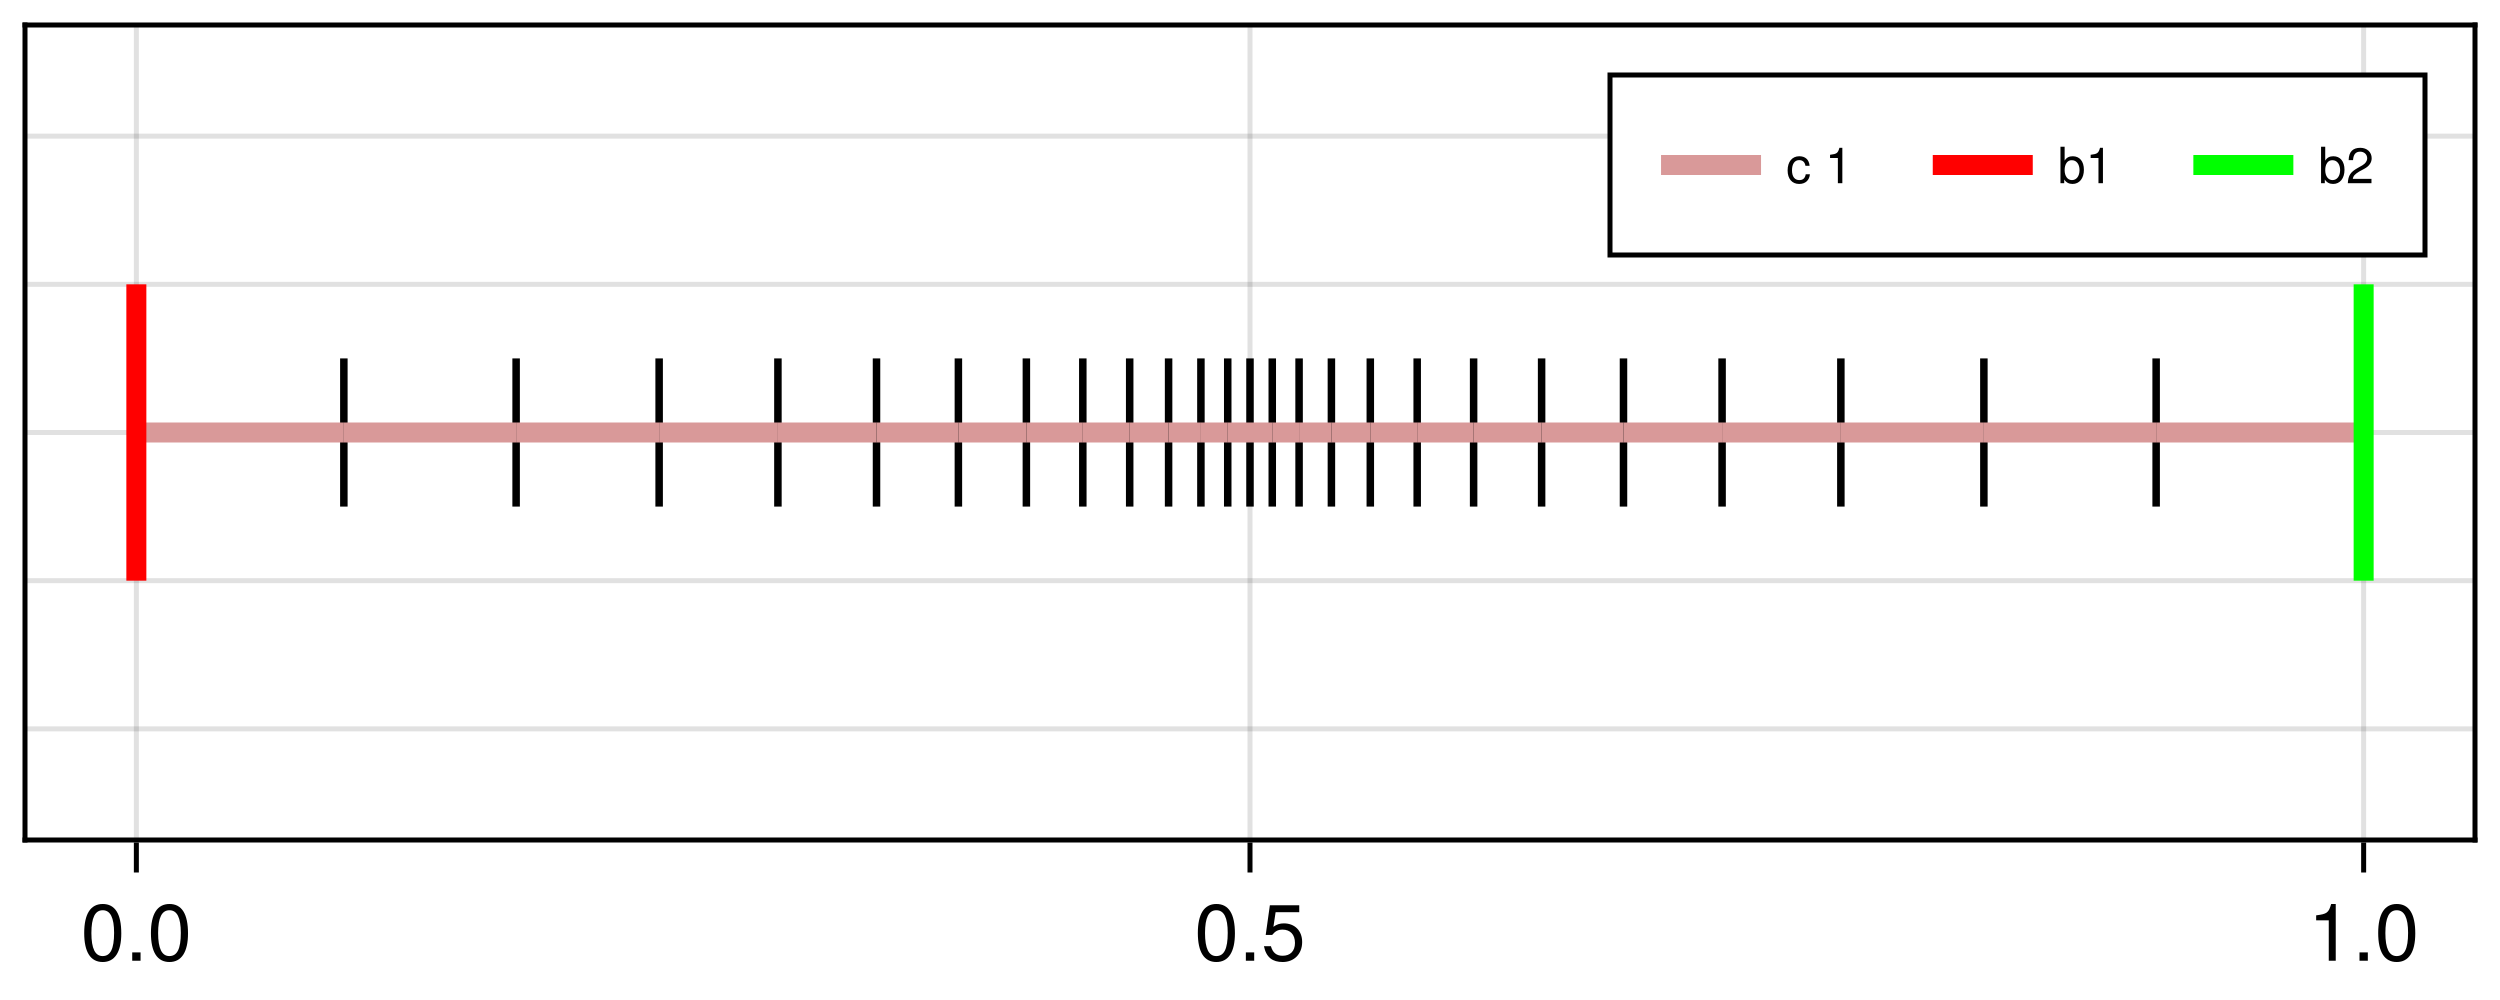 <?xml version="1.0" encoding="UTF-8"?>
<svg xmlns="http://www.w3.org/2000/svg" xmlns:xlink="http://www.w3.org/1999/xlink" width="375pt" height="150pt" viewBox="0 0 375 150" version="1.1">
<defs>
<g>
<symbol overflow="visible" id="glyph0-0-g2OokUNk">
<path style="stroke:none;" d="M 0.234 -8.75 C 0.234 -8.75 0.234 0 0.234 0 C 0.234 0 5.641 0 5.641 0 C 5.641 0 5.641 -8.75 5.641 -8.75 C 5.641 -8.75 0.234 -8.75 0.234 -8.75 Z M 0.859 -0.625 C 0.859 -0.625 0.859 -8.125 0.859 -8.125 C 0.859 -8.125 5.016 -8.125 5.016 -8.125 C 5.016 -8.125 5.016 -0.625 5.016 -0.625 C 5.016 -0.625 0.859 -0.625 0.859 -0.625 Z M 0.859 -0.625 "/>
</symbol>
<symbol overflow="visible" id="glyph0-1-g2OokUNk">
<path style="stroke:none;" d="M 6.078 -4.094 C 6.078 -1.297 5.094 0.188 3.297 0.188 C 1.469 0.188 0.516 -1.297 0.516 -4.156 C 0.516 -7.016 1.469 -8.516 3.297 -8.516 C 5.141 -8.516 6.078 -7.047 6.078 -4.094 Z M 5 -4.188 C 5 -6.469 4.438 -7.578 3.297 -7.578 C 2.156 -7.578 1.594 -6.484 1.594 -4.156 C 1.594 -1.828 2.156 -0.703 3.281 -0.703 C 4.453 -0.703 5 -1.781 5 -4.188 Z M 5 -4.188 "/>
</symbol>
<symbol overflow="visible" id="glyph0-2-g2OokUNk">
<path style="stroke:none;" d="M 2.297 0 C 2.297 0 1.047 0 1.047 0 C 1.047 0 1.047 -1.25 1.047 -1.25 C 1.047 -1.25 2.297 -1.25 2.297 -1.25 C 2.297 -1.25 2.297 0 2.297 0 Z M 2.297 0 "/>
</symbol>
<symbol overflow="visible" id="glyph0-3-g2OokUNk">
<path style="stroke:none;" d="M 6.156 -2.812 C 6.156 -1.016 4.953 0.188 3.234 0.188 C 1.734 0.188 0.766 -0.484 0.422 -2.188 C 0.422 -2.188 1.469 -2.188 1.469 -2.188 C 1.734 -1.219 2.297 -0.75 3.219 -0.75 C 4.375 -0.75 5.078 -1.453 5.078 -2.672 C 5.078 -3.938 4.359 -4.672 3.219 -4.672 C 2.562 -4.672 2.141 -4.469 1.656 -3.875 C 1.656 -3.875 0.688 -3.875 0.688 -3.875 C 0.688 -3.875 1.312 -8.328 1.312 -8.328 C 1.312 -8.328 5.719 -8.328 5.719 -8.328 C 5.719 -8.328 5.719 -7.281 5.719 -7.281 C 5.719 -7.281 2.172 -7.281 2.172 -7.281 C 2.172 -7.281 1.844 -5.094 1.844 -5.094 C 2.328 -5.453 2.812 -5.609 3.406 -5.609 C 5.047 -5.609 6.156 -4.5 6.156 -2.812 Z M 6.156 -2.812 "/>
</symbol>
<symbol overflow="visible" id="glyph0-4-g2OokUNk">
<path style="stroke:none;" d="M 4.156 0 C 4.156 0 3.109 0 3.109 0 C 3.109 0 3.109 -6.062 3.109 -6.062 C 3.109 -6.062 1.219 -6.062 1.219 -6.062 C 1.219 -6.062 1.219 -6.812 1.219 -6.812 C 2.859 -7.016 3.094 -7.203 3.469 -8.516 C 3.469 -8.516 4.156 -8.516 4.156 -8.516 C 4.156 -8.516 4.156 0 4.156 0 Z M 4.156 0 "/>
</symbol>
<symbol overflow="visible" id="glyph1-0-g2OokUNk">
<path style="stroke:none;" d="M 0.234 -8.75 C 0.234 -8.75 0.234 0 0.234 0 C 0.234 0 5.641 0 5.641 0 C 5.641 0 5.641 -8.75 5.641 -8.75 C 5.641 -8.75 0.234 -8.75 0.234 -8.75 Z M 0.859 -0.625 C 0.859 -0.625 0.859 -8.125 0.859 -8.125 C 0.859 -8.125 5.016 -8.125 5.016 -8.125 C 5.016 -8.125 5.016 -0.625 5.016 -0.625 C 5.016 -0.625 0.859 -0.625 0.859 -0.625 Z M 0.859 -0.625 "/>
</symbol>
<symbol overflow="visible" id="glyph1-1-g2OokUNk">
<path style="stroke:none;" d="M 2.297 0 C 2.297 0 1.047 0 1.047 0 C 1.047 0 1.047 -1.25 1.047 -1.25 C 1.047 -1.25 2.297 -1.25 2.297 -1.25 C 2.297 -1.25 2.297 0 2.297 0 Z M 2.297 0 "/>
</symbol>
<symbol overflow="visible" id="glyph2-0-g2OokUNk">
<path style="stroke:none;" d="M 0.234 -8.75 C 0.234 -8.75 0.234 0 0.234 0 C 0.234 0 5.641 0 5.641 0 C 5.641 0 5.641 -8.75 5.641 -8.75 C 5.641 -8.75 0.234 -8.75 0.234 -8.75 Z M 0.859 -0.625 C 0.859 -0.625 0.859 -8.125 0.859 -8.125 C 0.859 -8.125 5.016 -8.125 5.016 -8.125 C 5.016 -8.125 5.016 -0.625 5.016 -0.625 C 5.016 -0.625 0.859 -0.625 0.859 -0.625 Z M 0.859 -0.625 "/>
</symbol>
<symbol overflow="visible" id="glyph2-1-g2OokUNk">
<path style="stroke:none;" d="M 6.078 -4.094 C 6.078 -1.297 5.094 0.188 3.297 0.188 C 1.469 0.188 0.516 -1.297 0.516 -4.156 C 0.516 -7.016 1.469 -8.516 3.297 -8.516 C 5.141 -8.516 6.078 -7.047 6.078 -4.094 Z M 5 -4.188 C 5 -6.469 4.438 -7.578 3.297 -7.578 C 2.156 -7.578 1.594 -6.484 1.594 -4.156 C 1.594 -1.828 2.156 -0.703 3.281 -0.703 C 4.453 -0.703 5 -1.781 5 -4.188 Z M 5 -4.188 "/>
</symbol>
<symbol overflow="visible" id="glyph3-0-g2OokUNk">
<path style="stroke:none;" d="M 0.234 -8.75 C 0.234 -8.75 0.234 0 0.234 0 C 0.234 0 5.641 0 5.641 0 C 5.641 0 5.641 -8.75 5.641 -8.75 C 5.641 -8.75 0.234 -8.75 0.234 -8.75 Z M 0.859 -0.625 C 0.859 -0.625 0.859 -8.125 0.859 -8.125 C 0.859 -8.125 5.016 -8.125 5.016 -8.125 C 5.016 -8.125 5.016 -0.625 5.016 -0.625 C 5.016 -0.625 0.859 -0.625 0.859 -0.625 Z M 0.859 -0.625 "/>
</symbol>
<symbol overflow="visible" id="glyph3-1-g2OokUNk">
<path style="stroke:none;" d="M 6.078 -4.094 C 6.078 -1.297 5.094 0.188 3.297 0.188 C 1.469 0.188 0.516 -1.297 0.516 -4.156 C 0.516 -7.016 1.469 -8.516 3.297 -8.516 C 5.141 -8.516 6.078 -7.047 6.078 -4.094 Z M 5 -4.188 C 5 -6.469 4.438 -7.578 3.297 -7.578 C 2.156 -7.578 1.594 -6.484 1.594 -4.156 C 1.594 -1.828 2.156 -0.703 3.281 -0.703 C 4.453 -0.703 5 -1.781 5 -4.188 Z M 5 -4.188 "/>
</symbol>
<symbol overflow="visible" id="glyph4-0-g2OokUNk">
<path style="stroke:none;" d="M 0.234 -8.75 C 0.234 -8.75 0.234 0 0.234 0 C 0.234 0 5.641 0 5.641 0 C 5.641 0 5.641 -8.75 5.641 -8.75 C 5.641 -8.75 0.234 -8.75 0.234 -8.75 Z M 0.859 -0.625 C 0.859 -0.625 0.859 -8.125 0.859 -8.125 C 0.859 -8.125 5.016 -8.125 5.016 -8.125 C 5.016 -8.125 5.016 -0.625 5.016 -0.625 C 5.016 -0.625 0.859 -0.625 0.859 -0.625 Z M 0.859 -0.625 "/>
</symbol>
<symbol overflow="visible" id="glyph4-1-g2OokUNk">
<path style="stroke:none;" d="M 2.297 0 C 2.297 0 1.047 0 1.047 0 C 1.047 0 1.047 -1.25 1.047 -1.25 C 1.047 -1.25 2.297 -1.25 2.297 -1.25 C 2.297 -1.25 2.297 0 2.297 0 Z M 2.297 0 "/>
</symbol>
<symbol overflow="visible" id="glyph5-0-g2OokUNk">
<path style="stroke:none;" d="M 0.156 -5.469 C 0.156 -5.469 0.156 0 0.156 0 C 0.156 0 3.531 0 3.531 0 C 3.531 0 3.531 -5.469 3.531 -5.469 C 3.531 -5.469 0.156 -5.469 0.156 -5.469 Z M 0.547 -0.391 C 0.547 -0.391 0.547 -5.078 0.547 -5.078 C 0.547 -5.078 3.141 -5.078 3.141 -5.078 C 3.141 -5.078 3.141 -0.391 3.141 -0.391 C 3.141 -0.391 0.547 -0.391 0.547 -0.391 Z M 0.547 -0.391 "/>
</symbol>
<symbol overflow="visible" id="glyph5-1-g2OokUNk">
<path style="stroke:none;" d="M 3.578 -1.344 C 3.5 -0.453 2.906 0.109 1.969 0.109 C 0.906 0.109 0.234 -0.656 0.234 -1.922 C 0.234 -3.234 0.922 -4.047 1.984 -4.047 C 2.859 -4.047 3.453 -3.562 3.531 -2.609 C 3.531 -2.609 2.906 -2.609 2.906 -2.609 C 2.828 -3.156 2.5 -3.469 1.969 -3.469 C 1.297 -3.469 0.891 -2.906 0.891 -1.922 C 0.891 -1 1.297 -0.469 1.984 -0.469 C 2.516 -0.469 2.844 -0.719 2.953 -1.344 C 2.953 -1.344 3.578 -1.344 3.578 -1.344 Z M 3.578 -1.344 "/>
</symbol>
<symbol overflow="visible" id="glyph6-0-g2OokUNk">
<path style="stroke:none;" d="M 0.156 -5.469 C 0.156 -5.469 0.156 0 0.156 0 C 0.156 0 3.531 0 3.531 0 C 3.531 0 3.531 -5.469 3.531 -5.469 C 3.531 -5.469 0.156 -5.469 0.156 -5.469 Z M 0.547 -0.391 C 0.547 -0.391 0.547 -5.078 0.547 -5.078 C 0.547 -5.078 3.141 -5.078 3.141 -5.078 C 3.141 -5.078 3.141 -0.391 3.141 -0.391 C 3.141 -0.391 0.547 -0.391 0.547 -0.391 Z M 0.547 -0.391 "/>
</symbol>
<symbol overflow="visible" id="glyph6-1-g2OokUNk">
<path style="stroke:none;" d=""/>
</symbol>
<symbol overflow="visible" id="glyph6-2-g2OokUNk">
<path style="stroke:none;" d="M 3.922 -2.016 C 3.922 -0.734 3.25 0.109 2.219 0.109 C 1.672 0.109 1.266 -0.109 0.969 -0.562 C 0.969 -0.562 0.969 0 0.969 0 C 0.969 0 0.406 0 0.406 0 C 0.406 0 0.406 -5.469 0.406 -5.469 C 0.406 -5.469 1.031 -5.469 1.031 -5.469 C 1.031 -5.469 1.031 -3.391 1.031 -3.391 C 1.312 -3.844 1.703 -4.047 2.25 -4.047 C 3.281 -4.047 3.922 -3.281 3.922 -2.016 Z M 3.266 -1.969 C 3.266 -2.844 2.812 -3.453 2.125 -3.453 C 1.469 -3.484 1.031 -2.891 1.031 -1.969 C 1.031 -1.078 1.469 -0.469 2.125 -0.469 C 2.812 -0.469 3.266 -1.078 3.266 -1.969 Z M 3.266 -1.969 "/>
</symbol>
<symbol overflow="visible" id="glyph6-3-g2OokUNk">
<path style="stroke:none;" d="M 3.828 -3.75 C 3.828 -3.109 3.453 -2.547 2.703 -2.156 C 2.703 -2.156 1.953 -1.75 1.953 -1.75 C 1.312 -1.359 1.062 -1.094 1 -0.656 C 1 -0.656 3.797 -0.656 3.797 -0.656 C 3.797 -0.656 3.797 0 3.797 0 C 3.797 0 0.25 0 0.25 0 C 0.312 -1.172 0.641 -1.672 1.75 -2.297 C 1.75 -2.297 2.438 -2.688 2.438 -2.688 C 2.906 -2.969 3.156 -3.328 3.156 -3.75 C 3.156 -4.312 2.703 -4.734 2.109 -4.734 C 1.453 -4.734 1.094 -4.359 1.031 -3.469 C 1.031 -3.469 0.375 -3.469 0.375 -3.469 C 0.406 -4.766 1.047 -5.312 2.125 -5.312 C 3.141 -5.312 3.828 -4.656 3.828 -3.75 Z M 3.828 -3.75 "/>
</symbol>
<symbol overflow="visible" id="glyph7-0-g2OokUNk">
<path style="stroke:none;" d="M 0.156 -5.469 C 0.156 -5.469 0.156 0 0.156 0 C 0.156 0 3.531 0 3.531 0 C 3.531 0 3.531 -5.469 3.531 -5.469 C 3.531 -5.469 0.156 -5.469 0.156 -5.469 Z M 0.547 -0.391 C 0.547 -0.391 0.547 -5.078 0.547 -5.078 C 0.547 -5.078 3.141 -5.078 3.141 -5.078 C 3.141 -5.078 3.141 -0.391 3.141 -0.391 C 3.141 -0.391 0.547 -0.391 0.547 -0.391 Z M 0.547 -0.391 "/>
</symbol>
<symbol overflow="visible" id="glyph7-1-g2OokUNk">
<path style="stroke:none;" d="M 2.609 0 C 2.609 0 1.938 0 1.938 0 C 1.938 0 1.938 -3.781 1.938 -3.781 C 1.938 -3.781 0.766 -3.781 0.766 -3.781 C 0.766 -3.781 0.766 -4.266 0.766 -4.266 C 1.781 -4.391 1.938 -4.5 2.172 -5.312 C 2.172 -5.312 2.609 -5.312 2.609 -5.312 C 2.609 -5.312 2.609 0 2.609 0 Z M 2.609 0 "/>
</symbol>
</g>
</defs>
<g id="surface1-g2OokUNk">
<rect x="0" y="0" width="375" height="150" style="fill:rgb(100%,100%,100%);fill-opacity:1;stroke:none;"/>
<path style=" stroke:none;fill-rule:nonzero;fill:rgb(100%,100%,100%);fill-opacity:1;" d="M 3.75 126 L 371.25 126 L 371.25 3.75 L 3.75 3.75 Z M 3.75 126 "/>
<path style="fill:none;stroke-width:1;stroke-linecap:butt;stroke-linejoin:miter;stroke:rgb(0%,0%,0%);stroke-opacity:0.12;stroke-miterlimit:2;" d="M 27.271 168 L 27.271 5 " transform="matrix(0.75,0,0,0.75,0,0)"/>
<path style="fill:none;stroke-width:1;stroke-linecap:butt;stroke-linejoin:miter;stroke:rgb(0%,0%,0%);stroke-opacity:0.12;stroke-miterlimit:2;" d="M 250 168 L 250 5 " transform="matrix(0.75,0,0,0.75,0,0)"/>
<path style="fill:none;stroke-width:1;stroke-linecap:butt;stroke-linejoin:miter;stroke:rgb(0%,0%,0%);stroke-opacity:0.12;stroke-miterlimit:2;" d="M 472.729 168 L 472.729 5 " transform="matrix(0.75,0,0,0.75,0,0)"/>
<path style="fill:none;stroke-width:1;stroke-linecap:butt;stroke-linejoin:miter;stroke:rgb(0%,0%,0%);stroke-opacity:0.12;stroke-miterlimit:2;" d="M 5 145.771 L 495 145.771 " transform="matrix(0.75,0,0,0.75,0,0)"/>
<path style="fill:none;stroke-width:1;stroke-linecap:butt;stroke-linejoin:miter;stroke:rgb(0%,0%,0%);stroke-opacity:0.12;stroke-miterlimit:2;" d="M 5 116.135 L 495 116.135 " transform="matrix(0.75,0,0,0.75,0,0)"/>
<path style="fill:none;stroke-width:1;stroke-linecap:butt;stroke-linejoin:miter;stroke:rgb(0%,0%,0%);stroke-opacity:0.12;stroke-miterlimit:2;" d="M 5 86.5 L 495 86.5 " transform="matrix(0.75,0,0,0.75,0,0)"/>
<path style="fill:none;stroke-width:1;stroke-linecap:butt;stroke-linejoin:miter;stroke:rgb(0%,0%,0%);stroke-opacity:0.12;stroke-miterlimit:2;" d="M 5 56.865 L 495 56.865 " transform="matrix(0.75,0,0,0.75,0,0)"/>
<path style="fill:none;stroke-width:1;stroke-linecap:butt;stroke-linejoin:miter;stroke:rgb(0%,0%,0%);stroke-opacity:0.12;stroke-miterlimit:2;" d="M 5 27.229 L 495 27.229 " transform="matrix(0.75,0,0,0.75,0,0)"/>
<g style="fill:rgb(0%,0%,0%);fill-opacity:1;">
  <use xlink:href="#glyph0-1-g2OokUNk" x="12.115" y="144.114"/>
</g>
<g style="fill:rgb(0%,0%,0%);fill-opacity:1;">
  <use xlink:href="#glyph1-1-g2OokUNk" x="18.787" y="144.114"/>
</g>
<g style="fill:rgb(0%,0%,0%);fill-opacity:1;">
  <use xlink:href="#glyph2-1-g2OokUNk" x="22.123" y="144.114"/>
</g>
<g style="fill:rgb(0%,0%,0%);fill-opacity:1;">
  <use xlink:href="#glyph3-1-g2OokUNk" x="179.16" y="144.114"/>
</g>
<g style="fill:rgb(0%,0%,0%);fill-opacity:1;">
  <use xlink:href="#glyph0-2-g2OokUNk" x="185.832" y="144.114"/>
</g>
<g style="fill:rgb(0%,0%,0%);fill-opacity:1;">
  <use xlink:href="#glyph0-3-g2OokUNk" x="189.168" y="144.114"/>
</g>
<g style="fill:rgb(0%,0%,0%);fill-opacity:1;">
  <use xlink:href="#glyph0-4-g2OokUNk" x="346.205" y="144.114"/>
</g>
<g style="fill:rgb(0%,0%,0%);fill-opacity:1;">
  <use xlink:href="#glyph4-1-g2OokUNk" x="352.877" y="144.114"/>
</g>
<g style="fill:rgb(0%,0%,0%);fill-opacity:1;">
  <use xlink:href="#glyph0-1-g2OokUNk" x="356.213" y="144.114"/>
</g>
<path style="fill:none;stroke-width:1.5;stroke-linecap:butt;stroke-linejoin:miter;stroke:rgb(0%,0%,0%);stroke-opacity:1;stroke-miterlimit:2;" d="M 27.271 71.682 L 27.271 101.318 " transform="matrix(0.75,0,0,0.75,0,0)"/>
<path style="fill:none;stroke-width:1.5;stroke-linecap:butt;stroke-linejoin:miter;stroke:rgb(0%,0%,0%);stroke-opacity:1;stroke-miterlimit:2;" d="M 68.771 71.682 L 68.771 101.318 " transform="matrix(0.75,0,0,0.75,0,0)"/>
<path style="fill:none;stroke-width:1.5;stroke-linecap:butt;stroke-linejoin:miter;stroke:rgb(0%,0%,0%);stroke-opacity:1;stroke-miterlimit:2;" d="M 103.224 71.682 L 103.224 101.318 " transform="matrix(0.75,0,0,0.75,0,0)"/>
<path style="fill:none;stroke-width:1.5;stroke-linecap:butt;stroke-linejoin:miter;stroke:rgb(0%,0%,0%);stroke-opacity:1;stroke-miterlimit:2;" d="M 131.828 71.682 L 131.828 101.318 " transform="matrix(0.75,0,0,0.75,0,0)"/>
<path style="fill:none;stroke-width:1.5;stroke-linecap:butt;stroke-linejoin:miter;stroke:rgb(0%,0%,0%);stroke-opacity:1;stroke-miterlimit:2;" d="M 155.583 71.682 L 155.583 101.318 " transform="matrix(0.75,0,0,0.75,0,0)"/>
<path style="fill:none;stroke-width:1.5;stroke-linecap:butt;stroke-linejoin:miter;stroke:rgb(0%,0%,0%);stroke-opacity:1;stroke-miterlimit:2;" d="M 175.302 71.682 L 175.302 101.318 " transform="matrix(0.75,0,0,0.75,0,0)"/>
<path style="fill:none;stroke-width:1.5;stroke-linecap:butt;stroke-linejoin:miter;stroke:rgb(0%,0%,0%);stroke-opacity:1;stroke-miterlimit:2;" d="M 191.677 71.682 L 191.677 101.318 " transform="matrix(0.75,0,0,0.75,0,0)"/>
<path style="fill:none;stroke-width:1.5;stroke-linecap:butt;stroke-linejoin:miter;stroke:rgb(0%,0%,0%);stroke-opacity:1;stroke-miterlimit:2;" d="M 205.276 71.682 L 205.276 101.318 " transform="matrix(0.75,0,0,0.75,0,0)"/>
<path style="fill:none;stroke-width:1.5;stroke-linecap:butt;stroke-linejoin:miter;stroke:rgb(0%,0%,0%);stroke-opacity:1;stroke-miterlimit:2;" d="M 216.562 71.682 L 216.562 101.318 " transform="matrix(0.75,0,0,0.75,0,0)"/>
<path style="fill:none;stroke-width:1.5;stroke-linecap:butt;stroke-linejoin:miter;stroke:rgb(0%,0%,0%);stroke-opacity:1;stroke-miterlimit:2;" d="M 225.938 71.682 L 225.938 101.318 " transform="matrix(0.75,0,0,0.75,0,0)"/>
<path style="fill:none;stroke-width:1.5;stroke-linecap:butt;stroke-linejoin:miter;stroke:rgb(0%,0%,0%);stroke-opacity:1;stroke-miterlimit:2;" d="M 233.719 71.682 L 233.719 101.318 " transform="matrix(0.75,0,0,0.75,0,0)"/>
<path style="fill:none;stroke-width:1.5;stroke-linecap:butt;stroke-linejoin:miter;stroke:rgb(0%,0%,0%);stroke-opacity:1;stroke-miterlimit:2;" d="M 240.182 71.682 L 240.182 101.318 " transform="matrix(0.75,0,0,0.75,0,0)"/>
<path style="fill:none;stroke-width:1.5;stroke-linecap:butt;stroke-linejoin:miter;stroke:rgb(0%,0%,0%);stroke-opacity:1;stroke-miterlimit:2;" d="M 245.547 71.682 L 245.547 101.318 " transform="matrix(0.75,0,0,0.75,0,0)"/>
<path style="fill:none;stroke-width:1.5;stroke-linecap:butt;stroke-linejoin:miter;stroke:rgb(0%,0%,0%);stroke-opacity:1;stroke-miterlimit:2;" d="M 250 71.682 L 250 101.318 " transform="matrix(0.75,0,0,0.75,0,0)"/>
<path style="fill:none;stroke-width:1.5;stroke-linecap:butt;stroke-linejoin:miter;stroke:rgb(0%,0%,0%);stroke-opacity:1;stroke-miterlimit:2;" d="M 254.453 71.682 L 254.453 101.318 " transform="matrix(0.75,0,0,0.75,0,0)"/>
<path style="fill:none;stroke-width:1.5;stroke-linecap:butt;stroke-linejoin:miter;stroke:rgb(0%,0%,0%);stroke-opacity:1;stroke-miterlimit:2;" d="M 259.818 71.682 L 259.818 101.318 " transform="matrix(0.75,0,0,0.75,0,0)"/>
<path style="fill:none;stroke-width:1.5;stroke-linecap:butt;stroke-linejoin:miter;stroke:rgb(0%,0%,0%);stroke-opacity:1;stroke-miterlimit:2;" d="M 266.281 71.682 L 266.281 101.318 " transform="matrix(0.75,0,0,0.75,0,0)"/>
<path style="fill:none;stroke-width:1.5;stroke-linecap:butt;stroke-linejoin:miter;stroke:rgb(0%,0%,0%);stroke-opacity:1;stroke-miterlimit:2;" d="M 274.062 71.682 L 274.062 101.318 " transform="matrix(0.75,0,0,0.75,0,0)"/>
<path style="fill:none;stroke-width:1.5;stroke-linecap:butt;stroke-linejoin:miter;stroke:rgb(0%,0%,0%);stroke-opacity:1;stroke-miterlimit:2;" d="M 283.438 71.682 L 283.438 101.318 " transform="matrix(0.75,0,0,0.75,0,0)"/>
<path style="fill:none;stroke-width:1.5;stroke-linecap:butt;stroke-linejoin:miter;stroke:rgb(0%,0%,0%);stroke-opacity:1;stroke-miterlimit:2;" d="M 294.724 71.682 L 294.724 101.318 " transform="matrix(0.75,0,0,0.75,0,0)"/>
<path style="fill:none;stroke-width:1.5;stroke-linecap:butt;stroke-linejoin:miter;stroke:rgb(0%,0%,0%);stroke-opacity:1;stroke-miterlimit:2;" d="M 308.323 71.682 L 308.323 101.318 " transform="matrix(0.75,0,0,0.75,0,0)"/>
<path style="fill:none;stroke-width:1.5;stroke-linecap:butt;stroke-linejoin:miter;stroke:rgb(0%,0%,0%);stroke-opacity:1;stroke-miterlimit:2;" d="M 324.698 71.682 L 324.698 101.318 " transform="matrix(0.75,0,0,0.75,0,0)"/>
<path style="fill:none;stroke-width:1.5;stroke-linecap:butt;stroke-linejoin:miter;stroke:rgb(0%,0%,0%);stroke-opacity:1;stroke-miterlimit:2;" d="M 344.417 71.682 L 344.417 101.318 " transform="matrix(0.75,0,0,0.75,0,0)"/>
<path style="fill:none;stroke-width:1.5;stroke-linecap:butt;stroke-linejoin:miter;stroke:rgb(0%,0%,0%);stroke-opacity:1;stroke-miterlimit:2;" d="M 368.172 71.682 L 368.172 101.318 " transform="matrix(0.75,0,0,0.75,0,0)"/>
<path style="fill:none;stroke-width:1.5;stroke-linecap:butt;stroke-linejoin:miter;stroke:rgb(0%,0%,0%);stroke-opacity:1;stroke-miterlimit:2;" d="M 396.776 71.682 L 396.776 101.318 " transform="matrix(0.75,0,0,0.75,0,0)"/>
<path style="fill:none;stroke-width:1.5;stroke-linecap:butt;stroke-linejoin:miter;stroke:rgb(0%,0%,0%);stroke-opacity:1;stroke-miterlimit:2;" d="M 431.229 71.682 L 431.229 101.318 " transform="matrix(0.75,0,0,0.75,0,0)"/>
<path style="fill:none;stroke-width:1.5;stroke-linecap:butt;stroke-linejoin:miter;stroke:rgb(0%,0%,0%);stroke-opacity:1;stroke-miterlimit:2;" d="M 472.729 71.682 L 472.729 101.318 " transform="matrix(0.75,0,0,0.75,0,0)"/>
<path style="fill:none;stroke-width:4;stroke-linecap:butt;stroke-linejoin:miter;stroke:rgb(85%,60%,60%);stroke-opacity:1;stroke-miterlimit:2;" d="M 27.271 86.5 L 68.771 86.5 " transform="matrix(0.75,0,0,0.75,0,0)"/>
<path style="fill:none;stroke-width:4;stroke-linecap:butt;stroke-linejoin:miter;stroke:rgb(85%,60%,60%);stroke-opacity:1;stroke-miterlimit:2;" d="M 68.771 86.5 L 103.224 86.5 " transform="matrix(0.75,0,0,0.75,0,0)"/>
<path style="fill:none;stroke-width:4;stroke-linecap:butt;stroke-linejoin:miter;stroke:rgb(85%,60%,60%);stroke-opacity:1;stroke-miterlimit:2;" d="M 103.224 86.5 L 131.828 86.5 " transform="matrix(0.75,0,0,0.75,0,0)"/>
<path style="fill:none;stroke-width:4;stroke-linecap:butt;stroke-linejoin:miter;stroke:rgb(85%,60%,60%);stroke-opacity:1;stroke-miterlimit:2;" d="M 131.828 86.5 L 155.583 86.5 " transform="matrix(0.75,0,0,0.75,0,0)"/>
<path style="fill:none;stroke-width:4;stroke-linecap:butt;stroke-linejoin:miter;stroke:rgb(85%,60%,60%);stroke-opacity:1;stroke-miterlimit:2;" d="M 155.583 86.5 L 175.302 86.5 " transform="matrix(0.75,0,0,0.75,0,0)"/>
<path style="fill:none;stroke-width:4;stroke-linecap:butt;stroke-linejoin:miter;stroke:rgb(85%,60%,60%);stroke-opacity:1;stroke-miterlimit:2;" d="M 175.302 86.5 L 191.677 86.5 " transform="matrix(0.75,0,0,0.75,0,0)"/>
<path style="fill:none;stroke-width:4;stroke-linecap:butt;stroke-linejoin:miter;stroke:rgb(85%,60%,60%);stroke-opacity:1;stroke-miterlimit:2;" d="M 191.677 86.5 L 205.276 86.5 " transform="matrix(0.75,0,0,0.75,0,0)"/>
<path style="fill:none;stroke-width:4;stroke-linecap:butt;stroke-linejoin:miter;stroke:rgb(85%,60%,60%);stroke-opacity:1;stroke-miterlimit:2;" d="M 205.276 86.5 L 216.562 86.5 " transform="matrix(0.75,0,0,0.75,0,0)"/>
<path style="fill:none;stroke-width:4;stroke-linecap:butt;stroke-linejoin:miter;stroke:rgb(85%,60%,60%);stroke-opacity:1;stroke-miterlimit:2;" d="M 216.562 86.5 L 225.938 86.5 " transform="matrix(0.75,0,0,0.75,0,0)"/>
<path style="fill:none;stroke-width:4;stroke-linecap:butt;stroke-linejoin:miter;stroke:rgb(85%,60%,60%);stroke-opacity:1;stroke-miterlimit:2;" d="M 225.938 86.5 L 233.719 86.5 " transform="matrix(0.75,0,0,0.75,0,0)"/>
<path style="fill:none;stroke-width:4;stroke-linecap:butt;stroke-linejoin:miter;stroke:rgb(85%,60%,60%);stroke-opacity:1;stroke-miterlimit:2;" d="M 233.719 86.5 L 240.182 86.5 " transform="matrix(0.75,0,0,0.75,0,0)"/>
<path style="fill:none;stroke-width:4;stroke-linecap:butt;stroke-linejoin:miter;stroke:rgb(85%,60%,60%);stroke-opacity:1;stroke-miterlimit:2;" d="M 240.182 86.5 L 245.547 86.5 " transform="matrix(0.75,0,0,0.75,0,0)"/>
<path style="fill:none;stroke-width:4;stroke-linecap:butt;stroke-linejoin:miter;stroke:rgb(85%,60%,60%);stroke-opacity:1;stroke-miterlimit:2;" d="M 245.547 86.5 L 250 86.5 " transform="matrix(0.75,0,0,0.75,0,0)"/>
<path style="fill:none;stroke-width:4;stroke-linecap:butt;stroke-linejoin:miter;stroke:rgb(85%,60%,60%);stroke-opacity:1;stroke-miterlimit:2;" d="M 250 86.5 L 254.453 86.5 " transform="matrix(0.75,0,0,0.75,0,0)"/>
<path style="fill:none;stroke-width:4;stroke-linecap:butt;stroke-linejoin:miter;stroke:rgb(85%,60%,60%);stroke-opacity:1;stroke-miterlimit:2;" d="M 254.453 86.5 L 259.818 86.5 " transform="matrix(0.75,0,0,0.75,0,0)"/>
<path style="fill:none;stroke-width:4;stroke-linecap:butt;stroke-linejoin:miter;stroke:rgb(85%,60%,60%);stroke-opacity:1;stroke-miterlimit:2;" d="M 259.818 86.5 L 266.281 86.5 " transform="matrix(0.75,0,0,0.75,0,0)"/>
<path style="fill:none;stroke-width:4;stroke-linecap:butt;stroke-linejoin:miter;stroke:rgb(85%,60%,60%);stroke-opacity:1;stroke-miterlimit:2;" d="M 266.281 86.5 L 274.062 86.5 " transform="matrix(0.75,0,0,0.75,0,0)"/>
<path style="fill:none;stroke-width:4;stroke-linecap:butt;stroke-linejoin:miter;stroke:rgb(85%,60%,60%);stroke-opacity:1;stroke-miterlimit:2;" d="M 274.062 86.5 L 283.438 86.5 " transform="matrix(0.75,0,0,0.75,0,0)"/>
<path style="fill:none;stroke-width:4;stroke-linecap:butt;stroke-linejoin:miter;stroke:rgb(85%,60%,60%);stroke-opacity:1;stroke-miterlimit:2;" d="M 283.438 86.5 L 294.724 86.5 " transform="matrix(0.75,0,0,0.75,0,0)"/>
<path style="fill:none;stroke-width:4;stroke-linecap:butt;stroke-linejoin:miter;stroke:rgb(85%,60%,60%);stroke-opacity:1;stroke-miterlimit:2;" d="M 294.724 86.5 L 308.323 86.5 " transform="matrix(0.75,0,0,0.75,0,0)"/>
<path style="fill:none;stroke-width:4;stroke-linecap:butt;stroke-linejoin:miter;stroke:rgb(85%,60%,60%);stroke-opacity:1;stroke-miterlimit:2;" d="M 308.323 86.5 L 324.698 86.5 " transform="matrix(0.75,0,0,0.75,0,0)"/>
<path style="fill:none;stroke-width:4;stroke-linecap:butt;stroke-linejoin:miter;stroke:rgb(85%,60%,60%);stroke-opacity:1;stroke-miterlimit:2;" d="M 324.698 86.5 L 344.417 86.5 " transform="matrix(0.75,0,0,0.75,0,0)"/>
<path style="fill:none;stroke-width:4;stroke-linecap:butt;stroke-linejoin:miter;stroke:rgb(85%,60%,60%);stroke-opacity:1;stroke-miterlimit:2;" d="M 344.417 86.5 L 368.172 86.5 " transform="matrix(0.75,0,0,0.75,0,0)"/>
<path style="fill:none;stroke-width:4;stroke-linecap:butt;stroke-linejoin:miter;stroke:rgb(85%,60%,60%);stroke-opacity:1;stroke-miterlimit:2;" d="M 368.172 86.5 L 396.776 86.5 " transform="matrix(0.75,0,0,0.75,0,0)"/>
<path style="fill:none;stroke-width:4;stroke-linecap:butt;stroke-linejoin:miter;stroke:rgb(85%,60%,60%);stroke-opacity:1;stroke-miterlimit:2;" d="M 396.776 86.5 L 431.229 86.5 " transform="matrix(0.75,0,0,0.75,0,0)"/>
<path style="fill:none;stroke-width:4;stroke-linecap:butt;stroke-linejoin:miter;stroke:rgb(85%,60%,60%);stroke-opacity:1;stroke-miterlimit:2;" d="M 431.229 86.5 L 472.729 86.5 " transform="matrix(0.75,0,0,0.75,0,0)"/>
<path style="fill:none;stroke-width:4;stroke-linecap:butt;stroke-linejoin:miter;stroke:rgb(100%,0%,0%);stroke-opacity:1;stroke-miterlimit:2;" d="M 27.271 56.865 L 27.271 116.135 " transform="matrix(0.75,0,0,0.75,0,0)"/>
<path style="fill:none;stroke-width:4;stroke-linecap:butt;stroke-linejoin:miter;stroke:rgb(0%,100%,0%);stroke-opacity:1;stroke-miterlimit:2;" d="M 472.729 56.865 L 472.729 116.135 " transform="matrix(0.75,0,0,0.75,0,0)"/>
<path style="fill-rule:nonzero;fill:rgb(100%,100%,100%);fill-opacity:1;stroke-width:1;stroke-linecap:butt;stroke-linejoin:miter;stroke:rgb(0%,0%,0%);stroke-opacity:1;stroke-miterlimit:2;" d="M 322 51 L 485 51 L 485 15 L 322 15 Z M 322 51 " transform="matrix(0.75,0,0,0.75,0,0)"/>
<path style="fill:none;stroke-width:1;stroke-linecap:butt;stroke-linejoin:miter;stroke:rgb(0%,0%,0%);stroke-opacity:1;stroke-miterlimit:2;" d="M 27.271 168.5 L 27.271 174.5 " transform="matrix(0.75,0,0,0.75,0,0)"/>
<path style="fill:none;stroke-width:1;stroke-linecap:butt;stroke-linejoin:miter;stroke:rgb(0%,0%,0%);stroke-opacity:1;stroke-miterlimit:2;" d="M 250 168.5 L 250 174.5 " transform="matrix(0.75,0,0,0.75,0,0)"/>
<path style="fill:none;stroke-width:1;stroke-linecap:butt;stroke-linejoin:miter;stroke:rgb(0%,0%,0%);stroke-opacity:1;stroke-miterlimit:2;" d="M 472.729 168.5 L 472.729 174.5 " transform="matrix(0.75,0,0,0.75,0,0)"/>
<path style="fill:none;stroke-width:4;stroke-linecap:butt;stroke-linejoin:miter;stroke:rgb(85%,60%,60%);stroke-opacity:1;stroke-miterlimit:2;" d="M 332.208 33 L 352.208 33 " transform="matrix(0.75,0,0,0.75,0,0)"/>
<path style="fill:none;stroke-width:4;stroke-linecap:butt;stroke-linejoin:miter;stroke:rgb(100%,0%,0%);stroke-opacity:1;stroke-miterlimit:2;" d="M 386.552 33 L 406.552 33 " transform="matrix(0.75,0,0,0.75,0,0)"/>
<path style="fill:none;stroke-width:4;stroke-linecap:butt;stroke-linejoin:miter;stroke:rgb(0%,100%,0%);stroke-opacity:1;stroke-miterlimit:2;" d="M 438.672 33 L 458.672 33 " transform="matrix(0.75,0,0,0.75,0,0)"/>
<g style="fill:rgb(0%,0%,0%);fill-opacity:1;">
  <use xlink:href="#glyph5-1-g2OokUNk" x="267.908" y="27.484"/>
</g>
<g style="fill:rgb(0%,0%,0%);fill-opacity:1;">
  <use xlink:href="#glyph6-1-g2OokUNk" x="271.657" y="27.484"/>
</g>
<g style="fill:rgb(0%,0%,0%);fill-opacity:1;">
  <use xlink:href="#glyph7-1-g2OokUNk" x="273.742" y="27.484"/>
</g>
<g style="fill:rgb(0%,0%,0%);fill-opacity:1;">
  <use xlink:href="#glyph6-2-g2OokUNk" x="308.663" y="27.484"/>
</g>
<g style="fill:rgb(0%,0%,0%);fill-opacity:1;">
  <use xlink:href="#glyph7-1-g2OokUNk" x="312.832" y="27.484"/>
</g>
<g style="fill:rgb(0%,0%,0%);fill-opacity:1;">
  <use xlink:href="#glyph6-2-g2OokUNk" x="347.753" y="27.484"/>
</g>
<g style="fill:rgb(0%,0%,0%);fill-opacity:1;">
  <use xlink:href="#glyph6-3-g2OokUNk" x="351.923" y="27.484"/>
</g>
<path style="fill:none;stroke-width:1;stroke-linecap:butt;stroke-linejoin:miter;stroke:rgb(0%,0%,0%);stroke-opacity:1;stroke-miterlimit:2;" d="M 4.5 168 L 495.5 168 " transform="matrix(0.75,0,0,0.75,0,0)"/>
<path style="fill:none;stroke-width:1;stroke-linecap:butt;stroke-linejoin:miter;stroke:rgb(0%,0%,0%);stroke-opacity:1;stroke-miterlimit:2;" d="M 5 168.5 L 5 4.5 " transform="matrix(0.75,0,0,0.75,0,0)"/>
<path style="fill:none;stroke-width:1;stroke-linecap:butt;stroke-linejoin:miter;stroke:rgb(0%,0%,0%);stroke-opacity:1;stroke-miterlimit:2;" d="M 4.5 5 L 495.5 5 " transform="matrix(0.75,0,0,0.75,0,0)"/>
<path style="fill:none;stroke-width:1;stroke-linecap:butt;stroke-linejoin:miter;stroke:rgb(0%,0%,0%);stroke-opacity:1;stroke-miterlimit:2;" d="M 495 168.5 L 495 4.5 " transform="matrix(0.75,0,0,0.75,0,0)"/>
</g>
</svg>
